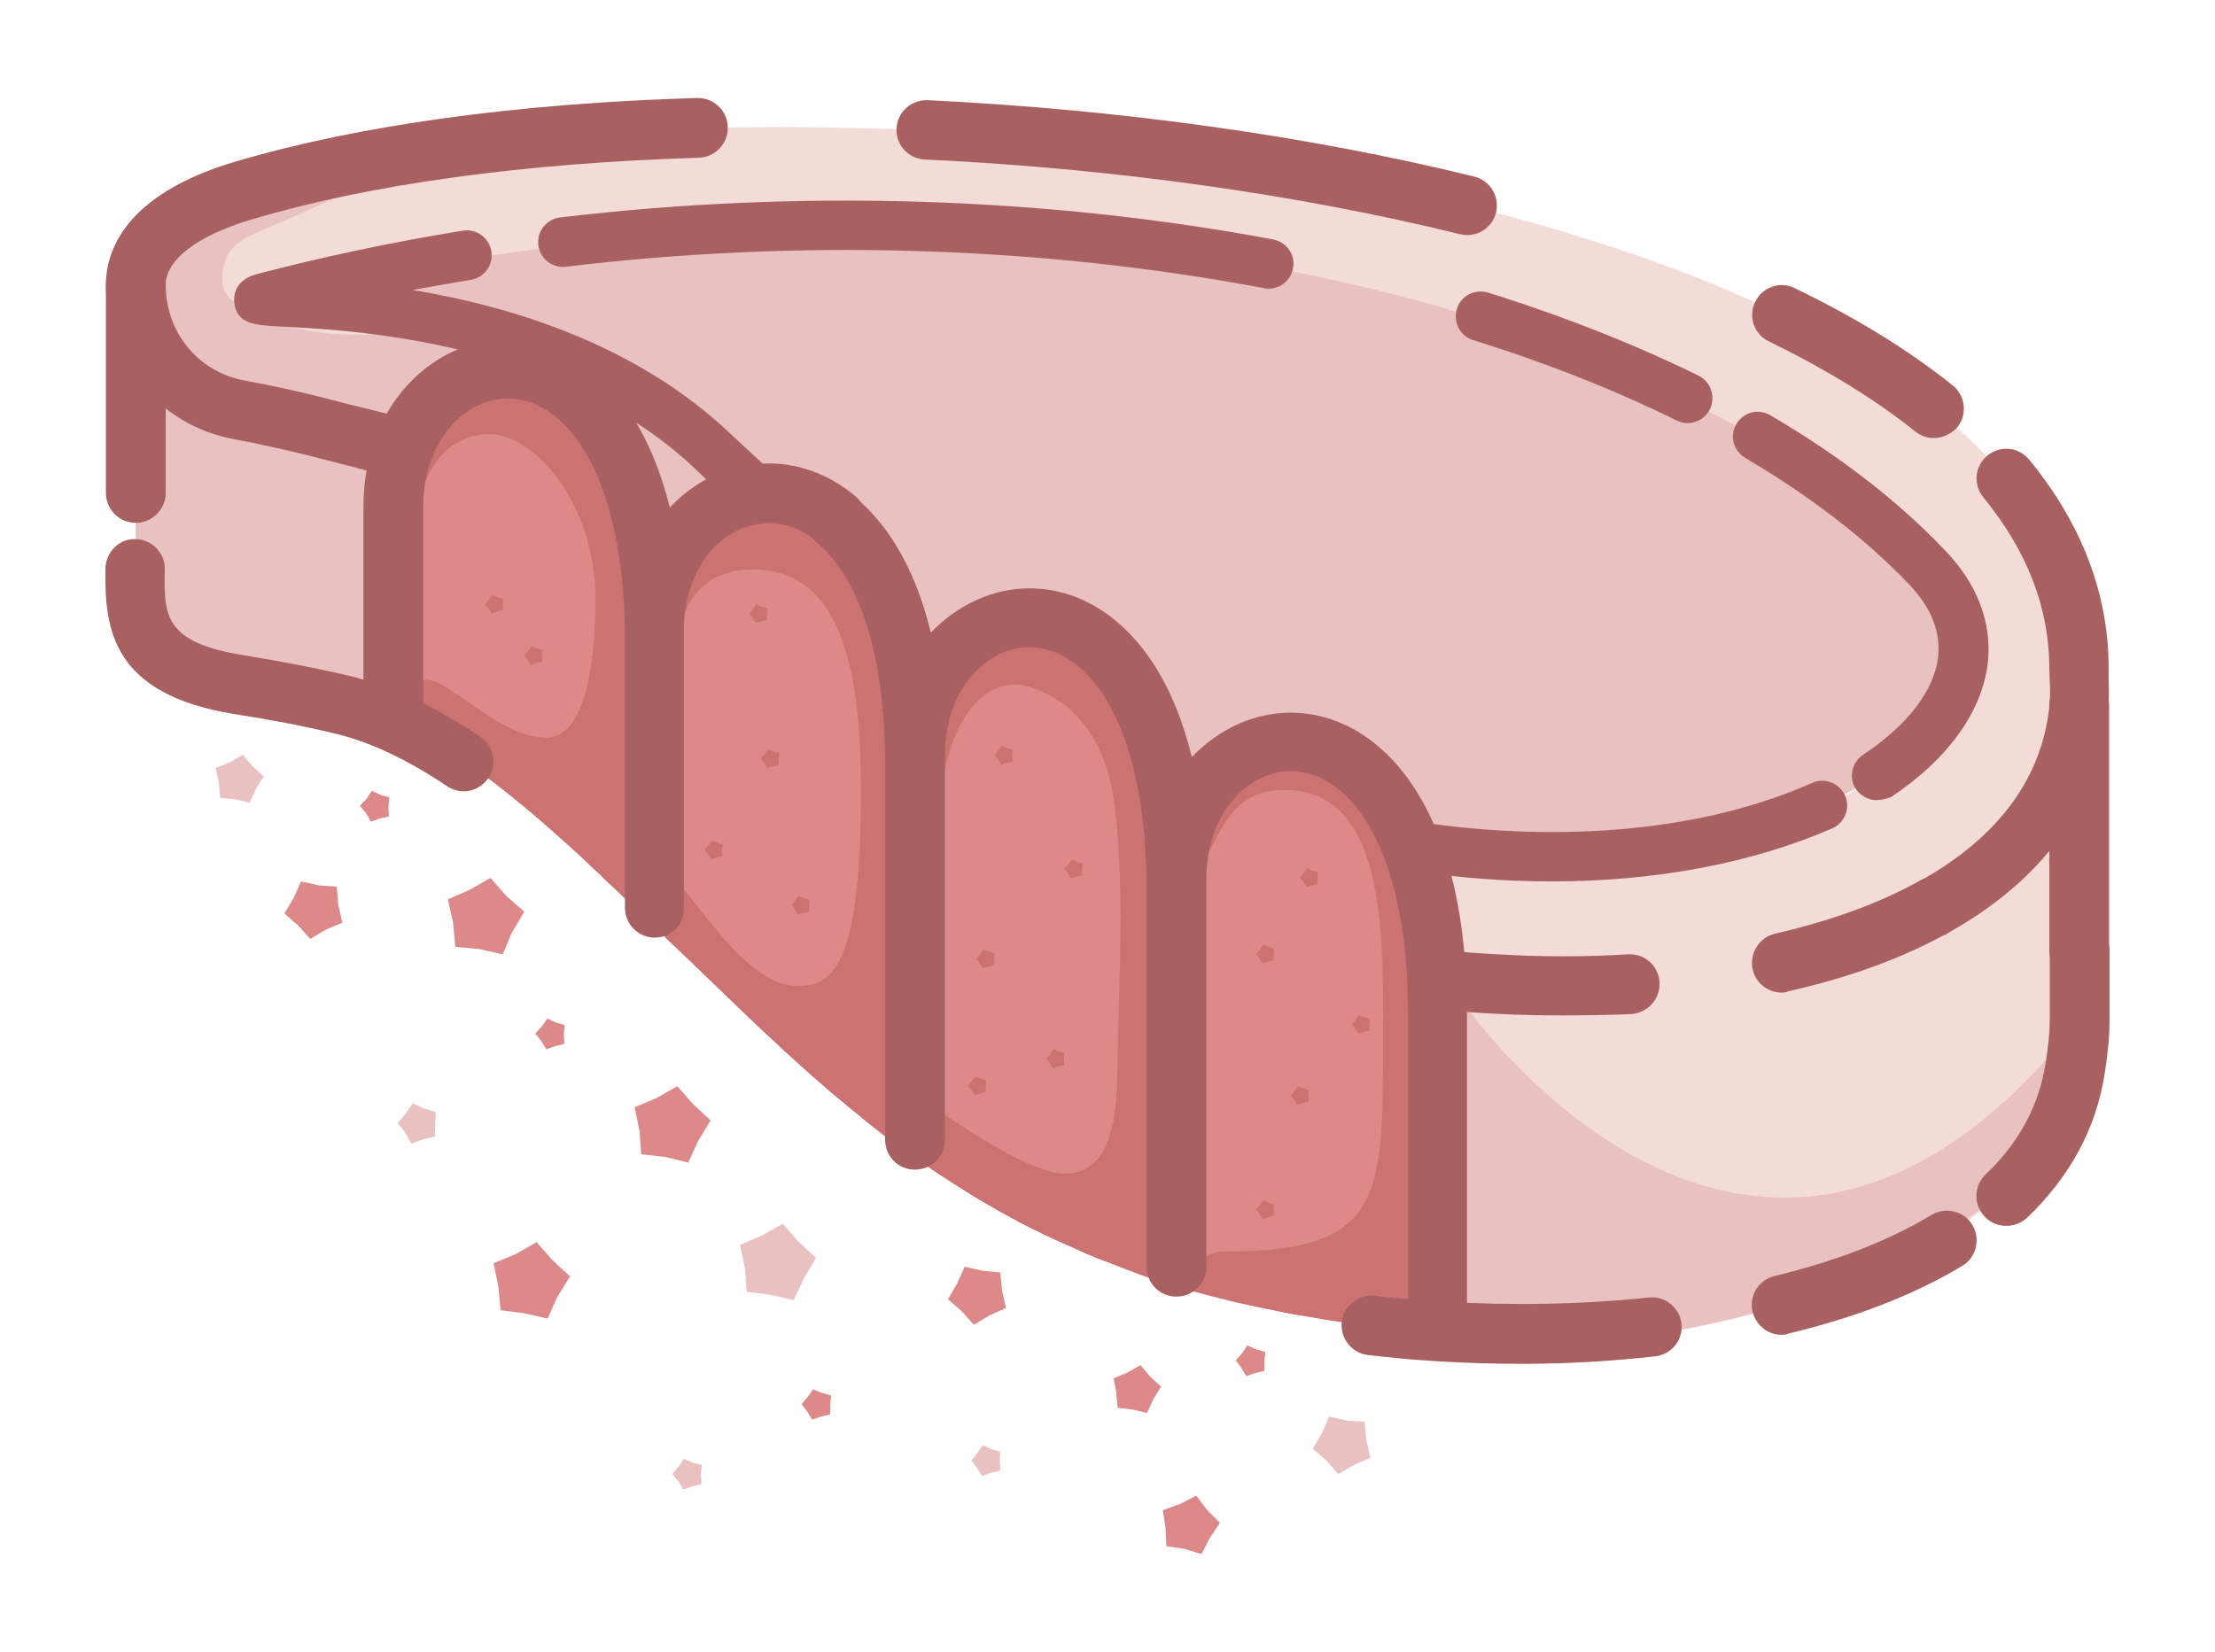 <?xml version="1.0" encoding="utf-8"?>
<!-- Generator: Adobe Illustrator 21.0.0, SVG Export Plug-In . SVG Version: 6.00 Build 0)  -->
<svg version="1.1" id="Layer_1" xmlns="http://www.w3.org/2000/svg" xmlns:xlink="http://www.w3.org/1999/xlink" x="0px" y="0px"
	 viewBox="0 0 504 376" style="enable-background:new 0 0 504 376;" xml:space="preserve">
<style type="text/css">
	.st0{fill:#EAC1C1;}
	.st1{fill:#DE8989;}
	.st2{fill:#F3DBD8;}
	.st3{fill:#CC7272;}
	.st4{fill:#A86060;}
</style>
<g>
	<g>
		<g>
			<path class="st0" d="M59.8,68c-9.5,2.5,60.8-4.8,102.6,35c38.3,36.5,71.8,61.3,97.2,72c121.1,50.8,216.2-6.7,179-45.9
				C373.9,61,207,29.4,59.8,68z"/>
		</g>
		<g>
			<path class="st1" d="M327.2,230.6V303h-0.2c-0.9,0-1.8-0.1-2.8-0.2c-1.7-0.1-3.3-0.3-4.9-0.4c-1.6-0.1-3.1-0.3-4.6-0.5
				c-2-0.2-3.9-0.4-5.8-0.7c-0.1,0-0.2,0-0.4,0c-2.5-0.3-4.9-0.6-7.2-1c-2.4-0.4-4.8-0.8-7.2-1.2c-2.3-0.5-4.6-0.9-6.9-1.4
				c-2-0.4-4-0.9-6-1.3c-3.7-0.9-7.3-1.8-10.7-2.8c-2.8-0.8-5.4-1.6-8-2.5c-1.6-0.5-3.2-1.1-4.7-1.6c-2.2-0.8-4.3-1.6-6.4-2.4
				c-0.9-0.3-1.8-0.7-2.8-1.1c-1.4-0.5-2.6-1.1-3.9-1.7c-3.2-1.4-6.3-2.8-9.3-4.3c-2.5-1.2-4.9-2.5-7.2-3.8c-0.1,0-0.2-0.1-0.4-0.2
				c-2.2-1.3-4.4-2.5-6.5-3.8c-2.3-1.4-4.4-2.8-6.6-4.2c-1.6-1-3.1-2.1-4.6-3.1c-0.5-0.4-1.1-0.8-1.7-1.2v0c-3.4-2.4-6.8-4.9-10-7.4
				c-0.2-0.2-0.5-0.4-0.7-0.6h0c-1.8-1.5-3.7-3-5.5-4.5c-2.1-1.7-4.1-3.4-6-5.1c-0.8-0.7-1.6-1.4-2.4-2.1
				c-7.3-6.5-14.2-13.1-21-19.7c-3.3-3.2-6.6-6.4-9.9-9.5c-0.1-0.2-0.3-0.3-0.5-0.5c-0.6-0.5-1.1-1.1-1.7-1.6
				c-1.4-1.4-2.9-2.8-4.4-4.2c-2.3-2.3-4.6-4.5-6.9-6.7c-0.3-0.3-0.6-0.5-0.9-0.8c-1-0.9-1.9-1.9-2.9-2.8c-0.3-0.3-0.6-0.5-0.9-0.8
				c-0.9-0.9-1.9-1.8-2.8-2.7c-7.8-7.1-15.1-13.4-22.2-18.6c0,0-0.1-0.1-0.2-0.1c-1-0.8-2-1.4-3-2.1c-0.2-0.2-0.5-0.3-0.7-0.5
				c-0.9-0.5-1.7-1.1-2.4-1.6c-0.8-0.5-1.6-1-2.4-1.5c-0.5-0.4-1.1-0.7-1.6-1c-0.5-0.3-1-0.5-1.5-0.8c-1-0.6-2-1.1-3-1.6
				c-1-0.5-1.9-1-2.9-1.5c-0.1-0.1-0.3-0.2-0.5-0.2c-0.1,0-0.2-0.1-0.3-0.1c-0.5-0.2-1-0.5-1.5-0.7v-49.1c0-0.9,0-1.9,0.1-2.8
				c0-0.8,0.1-1.5,0.3-2.3v-0.1c0.2-1.4,0.4-2.8,0.7-4.1c0.2-0.6,0.3-1.3,0.5-1.9c0.2-0.6,0.4-1.2,0.6-1.8c1.2-3.2,2.8-6.1,4.8-8.6
				c0.3-0.3,0.5-0.7,0.8-0.9c0.2-0.3,0.5-0.5,0.7-0.8c0.1-0.2,0.2-0.3,0.4-0.4c0.2-0.2,0.5-0.5,0.7-0.7c0.2-0.3,0.5-0.5,0.7-0.7
				c1-0.9,2.1-1.7,3.2-2.4c1.3-0.9,2.7-1.5,4.2-2.1h0c1.1-0.5,2.2-0.8,3.3-1c0.7-0.2,1.4-0.3,2-0.4c1.2-0.2,2.4-0.2,3.7-0.1
				c0.3,0,0.6,0,0.9,0c0.5,0,0.9,0,1.4,0.1c0.3,0,0.6,0.1,0.9,0.1c0,0,0.1,0,0.1,0c0.4,0.1,0.7,0.1,1,0.2c0.4,0,0.7,0.1,1,0.3
				c0.7,0.2,1.4,0.4,2,0.7c0.4,0.1,0.8,0.3,1.2,0.5c1,0.5,2.1,1,3.2,1.7c0.5,0.3,0.9,0.6,1.4,0.9c0.1,0,0.2,0.1,0.3,0.2
				c0.7,0.5,1.4,1.1,2.1,1.7c0.7,0.6,1.4,1.3,2.1,2c0.6,0.6,1.2,1.3,1.8,2.1c3.4,4.3,6.4,9.9,8.7,17c0.3,0.9,0.6,1.8,0.8,2.8
				c0.2,0.7,0.4,1.4,0.6,2.2c0.2,0.7,0.4,1.5,0.5,2.3c0.2,0.9,0.4,1.9,0.6,2.9c0.2,1,0.4,1.9,0.5,3c0.2,1.1,0.4,2.3,0.5,3.6
				c0.1,0.7,0.2,1.4,0.3,2.2c0.2,1.9,0.4,3.9,0.5,6c0.1,1.3,0.1,2.5,0.2,3.8c0,0.9,0,1.7,0,2.6c0,0.9,0,1.8,0,2.7v-2.3
				c0-2,0.1-4,0.4-5.9c0.1-0.8,0.3-1.6,0.5-2.4c0.1-0.6,0.3-1.3,0.5-1.9c0.1-0.5,0.3-0.9,0.4-1.4c0.2-0.6,0.4-1.1,0.6-1.7
				c0.9-2.3,2-4.5,3.2-6.5c0.3-0.4,0.5-0.8,0.9-1.2c0-0.1,0.1-0.2,0.1-0.2c0.1-0.1,0.2-0.2,0.2-0.3c0,0,0,0,0,0
				c0.5-0.6,0.9-1.2,1.5-1.7c0.5-0.5,1-1.1,1.5-1.6c0.5-0.5,1.1-1,1.6-1.4c0.3-0.3,0.7-0.5,1-0.8c0,0,0,0,0,0
				c0.8-0.6,1.6-1.1,2.5-1.5c0,0,0,0,0,0c1.2-0.6,2.5-1.2,3.7-1.6c0.6-0.2,1.1-0.4,1.7-0.5c0,0,0,0,0,0c0.6-0.1,1.2-0.3,1.8-0.4
				c0.4-0.1,0.7-0.1,1.1-0.2c0,0,0,0,0,0c0.2,0,0.4,0,0.5,0c1.9-0.2,3.9-0.1,5.9,0.3c0.6,0.1,1.3,0.3,1.9,0.5
				c0.5,0.1,0.9,0.3,1.4,0.5c0.8,0.3,1.6,0.6,2.4,1c0.6,0.3,1.3,0.6,1.9,1c0.6,0.3,1.2,0.7,1.7,1c0.7,0.5,1.4,1,2,1.5l0,0
				c0.6,0.5,1.2,1,1.8,1.6c0.5,0.5,1,1,1.5,1.5c0.2,0.2,0.4,0.4,0.5,0.6c0.5,0.6,1,1.2,1.5,1.9c0.5,0.6,1,1.3,1.4,2
				c1.2,1.8,2.3,3.7,3.4,5.9c0.1,0.3,0.3,0.6,0.5,0.9c0.1,0.1,0.1,0.2,0.1,0.3c0,0.1,0.1,0.2,0.1,0.3c0.2,0.3,0.3,0.6,0.4,0.9
				c0.2,0.3,0.3,0.6,0.5,0.9c0.3,0.8,0.6,1.5,0.9,2.3c0.3,0.6,0.5,1.3,0.7,1.9v0h0c0,0.2,0.1,0.4,0.1,0.5c0,0.1,0.1,0.2,0.1,0.3
				c0.1,0.3,0.2,0.5,0.2,0.8c0.2,0.6,0.4,1.3,0.6,1.9c0.2,0.7,0.4,1.4,0.5,2.1c0.2,0.9,0.5,1.8,0.6,2.7c0.2,1,0.5,2,0.6,3.1
				c0.2,1.3,0.5,2.6,0.6,3.9c0.2,1.1,0.3,2.3,0.5,3.4c0.5,4.9,0.9,10.2,0.9,16v-2.3c0-1.2,0-2.3,0.1-3.5c0.1-0.8,0.2-1.5,0.3-2.3
				c0-0.4,0.1-0.7,0.2-1c0.7-4.3,2.2-8.2,4.1-11.5c0.9-1.7,2-3.2,3.2-4.5v0c0.6-0.7,1.2-1.3,1.8-1.8c0.6-0.6,1.3-1.2,2-1.7
				c0.5-0.3,0.9-0.7,1.4-0.9c0,0,0,0,0.1,0c0.5-0.3,0.9-0.6,1.4-0.9c0.6-0.4,1.3-0.7,2-1c0.5-0.2,1.1-0.5,1.7-0.7
				c0.1,0,0.2-0.1,0.3-0.1c1.3-0.5,2.6-0.8,4-0.9c0,0,0.1,0,0.1,0c0.4-0.1,0.7-0.1,1.1-0.1c0.7-0.1,1.4-0.1,2.1-0.1
				c1.4,0,2.7,0.1,4.1,0.4c0.6,0.1,1.3,0.2,1.9,0.4c1,0.3,2.1,0.6,3.1,1.1c0.5,0.2,0.9,0.5,1.4,0.7c2,1,4.1,2.4,6,4.2
				c0.4,0.3,0.7,0.7,1.1,1c1.4,1.4,2.8,3,4,4.8c0.4,0.5,0.8,1,1.1,1.6c0.4,0.6,0.8,1.3,1.2,1.9c1.5,2.6,2.9,5.6,4.1,8.9
				c0.3,0.9,0.6,1.8,0.9,2.7c0.9,2.8,1.7,5.7,2.3,9v0c0,0,0,0,0,0c0.1,0.7,0.3,1.4,0.4,2.1c0,0.2,0,0.4,0.1,0.5
				c0.2,1.2,0.4,2.5,0.6,3.8c0.2,1.6,0.4,3.2,0.5,4.9c0,0.5,0.1,1.1,0.1,1.7c0.1,1.1,0.2,2.3,0.3,3.5c0,0.8,0,1.5,0.1,2.3
				c0.1,2,0.1,4.1,0.1,6.2V200c0-1,0-2.1,0.1-3.1c0.1-0.9,0.2-1.8,0.3-2.6c0.3-2,0.7-4,1.4-5.8c0.1-0.6,0.4-1.2,0.6-1.8
				c0.2-0.5,0.4-1.1,0.6-1.6c0.2-0.5,0.5-1,0.8-1.5c0,0,0-0.1,0-0.1c0-0.1,0.1-0.3,0.2-0.4c0.1-0.3,0.3-0.5,0.5-0.8
				c0-0.2,0.1-0.3,0.2-0.5c0-0.1,0.1-0.2,0.2-0.3c0,0,0-0.1,0-0.1c0.2-0.4,0.5-0.8,0.7-1.1c0.3-0.5,0.7-1,1-1.4
				c0.5-0.6,0.9-1.2,1.4-1.8c0.5-0.6,1.1-1.2,1.7-1.7c0.6-0.6,1.3-1.2,2-1.7c0.7-0.5,1.4-1,2.1-1.5c0.9-0.5,1.8-1,2.7-1.4
				c0.2-0.1,0.4-0.2,0.6-0.3c0,0,0,0,0.1,0c0.2-0.1,0.5-0.2,0.7-0.3c1.8-0.7,3.6-1.1,5.4-1.3c0.8-0.1,1.7-0.1,2.5-0.1
				c0.6,0,1.2,0,1.8,0.1c0.4,0,0.8,0,1.2,0.1c0.4,0,0.8,0.1,1.2,0.2c0.5,0.1,1,0.2,1.5,0.4c0.6,0.1,1.2,0.3,1.8,0.5
				c0.5,0.2,1,0.4,1.5,0.6c0.5,0.2,1,0.5,1.5,0.7c2,1,3.9,2.3,5.7,3.9c0.4,0.4,0.8,0.7,1.2,1.1c3.4,3.3,6.5,7.8,9.1,13.6
				c0.4,0.8,0.7,1.6,1,2.4c0,0,0,0,0,0h0c0,0,0,0,0,0c0,0,0,0,0,0.1c0.4,0.9,0.7,1.9,1,3c0.2,0.5,0.4,1,0.5,1.5
				c0.2,0.7,0.5,1.4,0.6,2.2c0.4,1.3,0.7,2.6,1,3.9c0.2,0.9,0.4,1.8,0.6,2.8c0.3,1.3,0.5,2.5,0.7,3.9c0.2,1.4,0.5,3,0.6,4.6
				c0.1,1.3,0.3,2.6,0.4,3.9c0.1,1.4,0.2,2.8,0.3,4.2v0.3c0,1.3,0.1,2.5,0.1,3.8C327.2,228,327.2,229.3,327.2,230.6z"/>
		</g>
		<g>
			<g>
				<path class="st2" d="M203.6,139.2c3,9,4.8,20.5,4.8,34.9v-2.3c0-9.5,3.1-17.3,8-22.8C212.3,145.9,208,142.7,203.6,139.2z"/>
			</g>
			<g>
				<path class="st2" d="M267.8,202.3V200c0-7.9,2.2-14.6,5.6-19.8c-2.6-0.9-5.3-2-7.9-3C267,184.5,267.8,192.7,267.8,202.3z"/>
			</g>
			<g>
				<path class="st2" d="M473.1,152.2c0-1.4,0-2.8-0.2-4.2c0-0.9-0.1-1.8-0.2-2.7c0-0.5-0.1-1.1-0.2-1.7c-0.3-2.2-0.7-4.4-1.3-6.5
					c-0.3-1.1-0.6-2.2-0.9-3.3c-0.2-0.8-0.5-1.5-0.8-2.3c-0.2-0.7-0.5-1.5-0.8-2.2c-0.4-0.9-0.7-1.8-1.1-2.7c-0.2-0.5-0.4-1-0.7-1.4
					c-0.3-0.7-0.6-1.4-1-2.2c-0.5-0.9-1-1.9-1.5-2.8c-0.3-0.5-0.5-0.9-0.8-1.4c-1.2-1.9-2.4-3.8-3.7-5.6c-0.8-1.1-1.6-2.2-2.5-3.2
					c-4.8-6-10.6-11.7-17.3-17c-1-0.8-2.1-1.7-3.2-2.5c-8.9-6.7-19.2-12.8-30.6-18.4c-20.9-10.3-45.7-18.7-72.4-25.3
					c-7-1.8-14.2-3.3-21.4-4.8c-0.4,0-0.7-0.1-1-0.2c-2.4-0.5-4.8-0.9-7.2-1.4c-2.5-0.5-5.1-0.9-7.6-1.4c-2.6-0.5-5.1-0.9-7.7-1.3
					c-2.6-0.4-5.1-0.8-7.7-1.2c-2.8-0.4-5.5-0.8-8.3-1.2c-5-0.7-10-1.4-15.1-1.9c-10.2-1.2-20.3-2.1-30.5-2.8
					c-0.7,0-1.3-0.1-1.9-0.1c-3-0.2-5.9-0.4-8.8-0.5c-1.9-0.1-3.9-0.2-5.8-0.3c-17.6-0.8-35.1-1-51.9-0.5
					c-5.8,0.2-11.5,0.4-17.1,0.8c-7.5,0.5-14.9,1-22.1,1.8c-0.1,0-0.3,0-0.5,0c-2.6,0.2-5.1,0.5-7.6,0.8c-6,0.7-11.8,1.5-17.5,2.4
					c-1.8,0.3-3.4,0.5-5.1,0.9c-9.7,1.7-18.8,3.6-27.3,5.9c-2.1,0.6-4.2,1.2-6.2,1.8c-17.2,5.1-24.6,13-24.6,21.5v58.7
					c0,4.6-0.3,9.1,0.1,13.3c0,0.5,0.1,1.1,0.2,1.6c0.4,2.2,0.9,4.2,2,6.1c0.2,0.5,0.5,0.9,0.7,1.3c0.9,1.3,2.1,2.6,3.5,3.7
					c0.6,0.5,1.2,0.9,1.9,1.3c0.7,0.5,1.4,0.8,2.3,1.2c3.2,1.6,7.4,2.8,12.7,3.7c7.7,1.2,15.3,2.7,22.8,4.4c4.6,1,9.5,3.1,14.6,6
					c1,0.6,2.1,1.2,3.1,1.8c0-0.4,0-0.7,0-1c-1-0.5-1.9-1-2.9-1.5c-0.1-0.1-0.3-0.2-0.5-0.2c-0.1,0-0.2-0.1-0.3-0.1
					c-0.5-0.2-1-0.5-1.5-0.7v-49.1c0-0.9,0-1.9,0.1-2.8c0-0.8,0.1-1.5,0.3-2.3c0,0,0,0,0,0v0c0.2-1.4,0.4-2.8,0.7-4.1
					c0.2-0.6,0.3-1.3,0.5-1.9c0.2-0.6,0.4-1.2,0.6-1.8c1.2-3.2,2.8-6.1,4.8-8.6c0.3-0.3,0.5-0.7,0.8-0.9c0.1-0.1,0.2-0.3,0.3-0.4
					c0.1-0.1,0.3-0.3,0.4-0.4c0.1-0.2,0.2-0.3,0.4-0.4c0.2-0.2,0.5-0.5,0.7-0.7c0.2-0.3,0.5-0.5,0.7-0.7c1-0.9,2.1-1.7,3.2-2.4
					c1.3-0.9,2.7-1.5,4.2-2.1h0c1.1-0.5,2.2-0.8,3.3-1c0.7-0.2,1.4-0.3,2-0.4c1.2-0.2,2.4-0.2,3.7-0.1c0.3,0,0.6,0,0.9,0
					c0.5,0,0.9,0,1.4,0.1c0.3,0,0.6,0.1,0.9,0.1c0,0,0.1,0,0.1,0c0.4,0.1,0.7,0.1,1,0.2c0.4,0,0.7,0.1,1,0.3c0.7,0.2,1.4,0.4,2,0.7
					c0.4,0.1,0.8,0.3,1.2,0.5c1,0.5,2.1,1,3.2,1.7c0.5,0.3,0.9,0.6,1.4,0.9c0.1,0,0.2,0.1,0.3,0.2c0.7,0.5,1.4,1.1,2.1,1.7
					c0.7,0.6,1.4,1.3,2.1,2c0.6,0.6,1.2,1.3,1.8,2.1c3.4,4.3,6.4,9.9,8.7,17c0.5,1.6,1,3.2,1.4,5c0.2,0.7,0.4,1.5,0.5,2.3
					c0.2,0.9,0.4,1.9,0.6,2.9c0.2,1,0.4,1.9,0.5,3c0.2,1.1,0.4,2.3,0.5,3.6c0.1,0.7,0.2,1.4,0.3,2.2c0.2,1.9,0.4,3.9,0.5,6
					c0.1,1.3,0.1,2.5,0.2,3.8c0,0.9,0,1.7,0,2.6c0,0.9,0,1.8,0,2.7v-2.3c0-2,0.1-4,0.4-5.9c0.1-0.8,0.3-1.6,0.5-2.4
					c0.1-0.6,0.3-1.3,0.5-1.9c0.1-0.5,0.3-0.9,0.4-1.4c0.2-0.6,0.4-1.1,0.6-1.7c0.9-2.3,2-4.5,3.2-6.5c0.3-0.4,0.5-0.8,0.9-1.2
					c0-0.1,0.1-0.2,0.1-0.2c0.1-0.1,0.2-0.2,0.2-0.3c0,0,0,0,0,0c0.5-0.6,0.9-1.2,1.5-1.7c0.5-0.5,1-1.1,1.5-1.6
					c0.5-0.5,1.1-1,1.6-1.4c0.3-0.3,0.7-0.5,1-0.8c0,0,0,0,0,0c0.8-0.6,1.6-1.1,2.5-1.5c0,0,0,0,0,0c1.2-0.7,2.4-1.2,3.7-1.6
					c0.6-0.2,1.1-0.4,1.7-0.5c0,0,0,0,0,0c0.6-0.2,1.2-0.3,1.8-0.4c0.4-0.1,0.7-0.1,1.1-0.2c-0.3-0.2-0.5-0.5-0.8-0.7h0
					c-3.1-2.8-6.1-5.7-9.2-8.7c-1.1-1.1-2.3-2.2-3.5-3.2c-1.1-0.9-2.2-1.8-3.2-2.7c-0.9-0.7-1.9-1.4-2.8-2.2
					c-0.1-0.1-0.2-0.2-0.4-0.3c-0.5-0.4-1.1-0.8-1.6-1.1c-0.5-0.3-1-0.7-1.5-1c-0.5-0.4-1-0.7-1.5-1c-1-0.7-2.1-1.4-3.1-1.9
					c-0.7-0.5-1.4-0.9-2.1-1.2c-3.5-2-7.1-3.8-10.7-5.4h0c0,0,0,0-0.1,0c-1.6-0.7-3.2-1.4-4.9-2c-1.2-0.5-2.4-0.9-3.6-1.4
					c-0.4-0.1-0.8-0.3-1.2-0.5h0c-0.3-0.1-0.6-0.2-0.9-0.3c-0.7-0.3-1.4-0.5-2.2-0.7c-1-0.3-1.9-0.6-2.9-0.9c-1.2-0.4-2.4-0.7-3.6-1
					c-0.7-0.2-1.4-0.4-2.1-0.6c-0.7-0.2-1.4-0.4-2.1-0.5c-0.8-0.2-1.6-0.4-2.4-0.6c-1.3-0.3-2.5-0.6-3.8-0.9c-0.7-0.1-1.4-0.3-2-0.4
					c-0.7-0.1-1.4-0.3-2.1-0.5c-1.1-0.2-2.3-0.4-3.4-0.6c-0.8-0.1-1.6-0.3-2.3-0.4c-1.8-0.3-3.7-0.5-5.5-0.8
					c-2.4-0.3-4.7-0.6-6.9-0.8c-1.6-0.1-3.2-0.3-4.6-0.4c-0.6,0-1.2-0.1-1.8-0.1c-1.2-0.1-2.3-0.2-3.3-0.2c-0.5,0-1-0.1-1.5-0.1
					c-0.8,0-1.5-0.1-2.2-0.1c-0.4,0-0.7,0-1,0c-1.4-0.1-2.7-0.1-3.7-0.2c-0.3,0-0.5,0-0.7,0c-0.7,0-1.1-0.1-1.4-0.1
					c-0.1,0-0.2-0.1-0.3-0.1c0,0-0.1,0-0.1,0s0-0.1,0-0.1c0.1,0,0.4-0.1,0.8-0.3c3.1-0.8,6.2-1.6,9.4-2.3c2.3-0.6,4.7-1.1,7-1.6
					c2.7-0.6,5.4-1.2,8-1.8c2.8-0.6,5.6-1.2,8.5-1.7c1.7-0.4,3.5-0.7,5.2-0.9c1.9-0.4,3.9-0.7,5.9-1c0.8-0.1,1.5-0.3,2.3-0.4
					c1.5-0.2,3-0.5,4.6-0.7c5.1-0.8,10.2-1.5,15.3-2.1c0.7-0.1,1.4-0.2,2.1-0.3c5.4-0.6,10.8-1.2,16.2-1.7c4.4-0.4,8.8-0.7,13.2-1
					c1-0.1,1.9-0.1,2.9-0.2c2.6-0.2,5.2-0.3,7.8-0.4c2.6-0.1,5.2-0.2,7.8-0.3c5.5-0.2,11-0.2,16.5-0.2c3.6,0,7.1,0,10.6,0.1h1.2
					c2.1,0,4.1,0.1,6.1,0.2c0.3,0,0.6,0,0.9,0c0.3,0,0.5,0,0.8,0c2.7,0.1,5.3,0.2,7.9,0.4c3.2,0.1,6.3,0.3,9.5,0.5
					c3.7,0.3,7.4,0.5,11,0.9c3.2,0.3,6.3,0.6,9.4,0.9c2.1,0.2,4.2,0.5,6.4,0.7c0.4,0,0.8,0.1,1.1,0.1c1.4,0.2,2.9,0.4,4.3,0.6
					c2.3,0.3,4.5,0.6,6.7,0.9c3.1,0.5,6.1,0.9,9.1,1.4c3,0.5,6,1,9,1.6c3.3,0.6,6.7,1.3,10,1.9c2,0.4,4.1,0.9,6.1,1.3
					c0.7,0.1,1.4,0.3,2.2,0.5c2.1,0.5,4.3,1,6.4,1.5c0.5,0.1,1.1,0.3,1.7,0.4c2.8,0.7,5.5,1.4,8.3,2.1c2,0.5,4.1,1.1,6.1,1.7
					c1.2,0.4,2.4,0.7,3.7,1.1c2,0.6,4,1.2,6,1.8c4.6,1.4,9.2,3,13.6,4.6c0,0,0.1,0,0.2,0.1c1.6,0.5,3.1,1.1,4.6,1.7
					c8.1,3,15.8,6.2,23.2,9.7c1.8,0.8,3.7,1.7,5.5,2.6c3.1,1.5,6.1,3.1,9.1,4.7c3,1.6,5.9,3.2,8.7,5h0c1.8,1.1,3.6,2.2,5.3,3.3
					c0.5,0.3,1.1,0.7,1.6,1c1.2,0.8,2.4,1.6,3.6,2.4c0.5,0.3,0.9,0.6,1.4,0.9c0.9,0.6,1.9,1.3,2.8,2l0.1,0.1
					c1.3,0.9,2.5,1.8,3.8,2.8c2,1.5,3.9,3,5.8,4.6c0.7,0.5,1.4,1.1,2,1.7c0.6,0.5,1.3,1.1,1.9,1.7c1.3,1.2,2.6,2.4,3.9,3.6
					c1.5,1.4,3,2.9,4.4,4.4c0.7,0.7,1.4,1.5,1.9,2.2c0.6,0.8,1.2,1.5,1.7,2.3c1.1,1.5,1.9,3,2.6,4.6c0.3,0.8,0.6,1.5,0.9,2.3
					c0.2,0.6,0.4,1.2,0.5,1.8c0.1,0.4,0.2,0.8,0.2,1.1c0,0,0,0.1,0,0.2c0.1,0.5,0.2,1,0.2,1.5c0.1,0.8,0.1,1.6,0.1,2.3
					c0,0.5,0,1,0,1.6c0,0,0,0.1,0,0.1c0,0.1,0,0.1,0,0.2c0,0.3,0,0.6-0.1,0.9c0,0.1,0,0.2,0,0.3v0c0,0.4-0.1,0.6-0.2,0.9
					c0,0.3-0.1,0.6-0.2,0.9c0,0.4-0.1,0.7-0.2,1c-0.2,0.8-0.4,1.6-0.7,2.3c-0.1,0.4-0.3,0.7-0.4,1c0,0.1,0,0.1-0.1,0.2
					c-0.1,0.3-0.2,0.6-0.4,0.9c0,0.1,0,0.2-0.1,0.3c-0.1,0.3-0.2,0.5-0.3,0.7c0,0.1-0.1,0.2-0.2,0.3c-0.3,0.5-0.5,1.1-0.9,1.6
					c-0.4,0.6-0.8,1.2-1.2,1.8c0,0,0,0.1-0.1,0.2c-0.4,0.6-0.8,1.1-1.2,1.7c-0.2,0.2-0.4,0.5-0.5,0.7c-0.2,0.2-0.3,0.4-0.5,0.5
					c-0.9,1.1-1.9,2.2-3,3.2c-0.2,0.2-0.4,0.5-0.6,0.6c-0.1,0.1-0.3,0.3-0.4,0.4c-0.5,0.5-1.1,1-1.6,1.5c0,0-0.1,0.1-0.1,0.1
					c-0.1,0.1-0.3,0.2-0.5,0.4c-0.6,0.5-1.2,1-1.8,1.5l0,0c-0.2,0.1-0.3,0.3-0.5,0.4c-1,0.8-2.1,1.6-3.2,2.3
					c-0.5,0.3-0.9,0.6-1.4,0.9c-0.7,0.5-1.4,0.9-2.1,1.3c-1,0.6-2,1.1-3,1.7c-2,1.1-4.2,2.2-6.5,3.2c0,0,0,0,0,0
					c-2,0.9-4.2,1.8-6.4,2.6c-1.4,0.5-2.9,1.1-4.4,1.6c-1.5,0.5-3.1,1-4.6,1.4c-0.2,0-0.4,0.1-0.6,0.1c-0.2,0-0.4,0.1-0.6,0.2
					c-0.7,0.2-1.5,0.5-2.2,0.6c-2.1,0.5-4.2,1-6.4,1.5c-2.2,0.5-4.4,0.9-6.6,1.3c0,0,0,0,0,0c-0.2,0-0.4,0.1-0.6,0.1
					c-1,0.2-2.1,0.4-3.2,0.5c-0.7,0.1-1.4,0.2-2.2,0.3c-0.3,0.1-0.7,0.1-1,0.1c-2,0.2-4,0.5-6.1,0.6c-0.8,0.1-1.7,0.1-2.5,0.2
					c-0.1,0-0.3,0-0.5,0c-0.8,0-1.6,0.1-2.4,0.1c-1,0-2.1,0.1-3.2,0.1c-1.1,0-2.3,0.1-3.4,0.1c-1.9,0.1-3.9,0.1-5.9,0
					c-2,0-4,0-6-0.1c-1.2,0-2.3,0-3.5-0.1c-0.2,0-0.4,0-0.6,0c-0.2,0-0.4,0-0.5,0h-0.2c-0.1,0-0.2,0-0.4,0c-0.3,0-0.5,0-0.8,0
					c-0.6,0-1.3,0-1.9-0.1c-0.1,0-0.3,0-0.4,0c-3.1-0.3-6.2-0.6-9.4-0.9c-0.7-0.1-1.4-0.2-2-0.3c-1.5-0.2-3-0.4-4.5-0.6c0,0,0,0,0,0
					h0c0,0,0,0,0,0c0,0,0,0,0,0.1c0.4,0.9,0.7,1.9,1,3c0.2,0.5,0.4,1,0.5,1.5c0.2,0.7,0.5,1.4,0.6,2.2c0.4,1.3,0.7,2.6,1,3.9
					c0.2,0.9,0.4,1.8,0.6,2.8c0.3,1.3,0.5,2.5,0.7,3.9c0.2,1.4,0.5,3,0.6,4.6c0.1,1.3,0.3,2.6,0.4,3.9c0.1,1.4,0.2,2.8,0.3,4.2v0.3
					c0,1.3,0.1,2.5,0.1,3.8c0,1.3,0,2.6,0,3.9V303h-0.2v4.6c1.8,0,3.7,0,5.7,0c4.4-0.1,8.8-0.3,13.3-0.5c1.4,0,2.7-0.1,4.1-0.3
					c7.8-0.5,15.6-1.4,23.1-2.6c1.2-0.2,2.4-0.4,3.6-0.6c10.4-1.7,20.5-4,30-6.9c0.8-0.2,1.6-0.5,2.4-0.7c1.7-0.5,3.4-1.1,5.1-1.7
					s3.3-1.2,5-1.8c1.7-0.6,3.3-1.3,4.9-2c0,0,0.1,0,0.1,0c1.1-0.4,2.1-0.9,3.2-1.4c9.4-4.3,17.8-9.3,24.8-15.1
					c1.1-0.9,2.2-1.9,3.2-2.8c2.2-2,4.2-4.1,6-6.3c0.9-1,1.7-2.1,2.5-3.2c0.7-0.9,1.3-1.8,1.8-2.8c1-1.5,1.8-3.1,2.6-4.7
					c0.4-0.7,0.7-1.4,1-2.2c0.2-0.5,0.5-1,0.6-1.6c0.4-1,0.8-2.1,1.1-3.2c0.4-1.3,0.8-2.6,1-3.9c0-0.1,0-0.3,0.1-0.6v-0.1
					c0.1-0.4,0.2-0.6,0.2-0.9c0.4-2.2,0.6-4.5,0.6-6.7c0-0.9,0.1-1.8,0.1-2.8v-71.7C473.4,157.8,473.1,155.1,473.1,152.2z"/>
			</g>
		</g>
	</g>
	<g>
		<path class="st0" d="M473.1,232.2c-0.1,0.5-0.7,8.2-0.9,10.5c0,0.4-0.1,0.5-0.1,0.6c-9.3,42.2-75.1,63.2-139.4,64.3
			c-1.9,0-3.8,0-5.7,0v-81l0.1,0l6.6,2.6C333.8,229.3,400.5,324.7,473.1,232.2z"/>
	</g>
	<g>
		<path class="st0" d="M94.8,168c-1-0.6-2.1-1.2-3.1-1.8c-5.1-2.8-10-4.9-14.6-6c-7.5-1.8-15.1-3.2-22.8-4.4
			c-26.7-4.4-23.4-18-23.4-32.3V86l4.1-0.8c1.8,2,50.1,7.7,55,24.9v0c0.5,2,1.2,36.6,1.8,38.6c1.8,5.7,2.9,11.8,2.9,18.1
			C94.8,167.2,94.8,167.6,94.8,168z"/>
	</g>
	<path class="st0" d="M71.3,47.3c-4.2,2-8.5,3.7-12.8,5.6c-5.9,2.5-8.1,5.6-7.9,11.3c0.2,5.3,8.1,7.1,12.3,8.9
		c10,4.2,20.3,2.8,30.9,3c6.8,0.2,12,2.5,18.3,4.6c14.5,4.8,29,6.9,42.6,14c6,3.2,12.9,6.6,12.8,14.4c-0.1,8.2-9.7,8-13.9,13.1
		c-7.2-2.1-7.7-11.8-10.7-17.5c-2.6-4.9-5-10.9-10.4-12.5c-7-2-15.3-3.4-22.6-3.8c-3.4-0.2-7.1,0-10.2,1.1c-3.2,1.2-3.6,2.9-6.2,4.9
		C90.4,97,84.3,96,79.8,96c-10.8,0-20.7-1.6-31.2-4.2c-7.9-1.9-16.3-7.3-18.7-15.8c-3.1-11.1,1.9-16.8,10.4-22.9
		c9.8-7.1,24.2-8.4,35.5-11.6c5.6-1.6,11.4-2.4,17.2-3c4.1-0.4,10.6-2.4,15.6-1.9c-8.6-0.5-19.6,3-27.5,6.4
		C78.1,44.3,74.6,45.7,71.3,47.3z"/>
	<g>
		<g>
			<path class="st3" d="M272.7,264.3c0,9.2,5.1,28.7-4.1,28.7c-1.6,0-12.1-3.9-17.2-6c-0.9-0.3-1.8-0.7-2.8-1.1
				c-1.4-0.5-2.6-1.1-3.9-1.7c-3.2-1.4-6.3-2.8-9.3-4.3c-2.5-1.2-4.9-2.5-7.2-3.8c-0.1,0-0.2-0.1-0.4-0.2c-2.2-1.3-4.4-2.5-6.5-3.8
				c-2.3-1.4-4.4-2.8-6.6-4.2c-1.6-1-3.1-2.1-4.6-3.1c2.9-5.8,3.1-11.7,3.8-11.7c0.5,0,19.6,14,28.4,14c12.6,0,11.8-18.2,12-27.5
				c0.4-18.9,1.5-36.1-0.5-54.8c-0.5-5.1-1.7-10.1-3.8-14.5c-3-6.2-7.8-11.3-15.2-13.8c-2.8-0.9-5.4-0.9-7.7,0
				c-7.4,2.7-11.8,13.4-12.8,23.1c-0.3-3.7-0.5-7.4-0.5-11c0-7.5,1.7-13.7,4.2-18.6c1.1-2.2,2.3-4,3.7-5.6c0,0,0,0,0.1,0
				c3.7-4.5,8.2-6.8,11.7-6.8c4.3,0,26.9,3.7,28.9,27.9c0.1,1.2,0.2,2.4,0.2,3.7c0,2.1,0,4.2,0,6.3v0.5
				C262.7,193.6,272.7,220.2,272.7,264.3z"/>
		</g>
		<g>
			<path class="st3" d="M154.9,175.6c0,19.5,3.1,36-4.9,36.4c-0.3-0.3-11.1-10.7-11.4-10.9c-1-0.9-1.9-1.9-2.9-2.8
				c-0.3-0.3-0.6-0.5-0.9-0.8c-0.9-0.9-1.9-1.8-2.8-2.7c-7.8-7.1-15.1-13.4-22.2-18.6c-0.5-0.7-0.9-1.3-1.2-1.7
				c-5.2-6.1-14.8-5.2-14.8-12.7c0-18.9,15.9,6.1,30.5,6.1c9.9,0,11.2-21.2,11.2-31.3c0-22.2-14-37.8-24.2-37.8
				c-10.3,0-16.1,10-16.1,19.2c0,1.1,0.1,2.2,0.2,3.2c-0.1-0.1-0.3-0.1-0.5-0.1c-1.1,0-1.2-6.5-1.2-7.5c0-12.5,6.6-22.2,13.9-28.1
				c5.2-4.2,10.6-6.5,14.2-6.5h0.4c3.7,0.1,6.9,1.5,9.8,3.9h0c10.6,8.8,16.5,30.4,19.5,47.4c0.4,2,0.7,3.9,0.9,5.7
				c0.6,3.8,1,7.3,1.3,10c0.3,3,0.4,5.2,0.4,6.4C153.9,159.3,154.9,167.6,154.9,175.6z"/>
		</g>
		<g>
			<path class="st3" d="M329.4,281.2c0,2.2-0.8,5.1-2.2,8.3c0,0.1-0.1,0.3-0.2,0.4c-1.8,3.9-4.5,8.3-7.7,12.6
				c-1.6-0.1-3.1-0.3-4.6-0.5c-2-0.2-3.9-0.4-5.8-0.7c-0.1,0-0.2,0-0.4,0c-2.5-0.3-4.9-0.6-7.2-1c-2.4-0.4-4.8-0.8-7.2-1.2
				c-2.3-0.5-4.6-0.9-6.9-1.4c-2-0.4-4-0.9-6-1.3c-3.7-0.9-7.3-1.8-10.7-2.8c0.1-5.1,2.6-8.8,8.9-8.8c35.4,0,35.3-12.7,35.3-48.2
				c0-14.6,0.5-34.4-5.7-46.3c-3.3-6.3-8.4-10.5-16.5-10.5c-4.6,0-7.8,1.2-10.3,3.4c-3.3,2.8-5.4,7.3-8.1,12.7
				c-0.1,0.2-0.1,0.4-0.1,0.5c0,0.4,0.1,0.8,0.1,1.2c-0.6,2.5-1.7,4.5-3.4,6.5c-0.1-2.4-0.3-5.1-0.3-7.7c0-5.7,0.7-10.6,2.2-14.7
				c0-0.1,0-0.1,0.1-0.2c0,0,0-0.1,0-0.1c0.1-0.4,0.3-0.8,0.5-1.2h0c3.4-7.7,10.3-12,21.9-12c14.7,0,28.3,9.5,30.5,24.8v0
				c0.1,0.9,0.2,1.7,0.3,2.6l1.1,26.8v0.3l0.2,3.8L329.4,281.2z"/>
		</g>
		<g>
			<path class="st3" d="M212.5,232.8c0,8.1-1.7,13.7-4,17.3c-2.6,4.1-0.9,11.4-3.5,11.4l-7.2-5.7c-1.8-1.5-3.7-3-5.5-4.5
				c-2.1-1.7-4.1-3.4-6-5.1c-0.8-0.7-1.6-1.4-2.4-2.1c-7.3-6.5-14.2-13.1-21-19.7c-3.3-3.2-8.4-8.1-11.7-11.2c0,0,0,0,0,0
				c0-3-0.4-8-0.4-10.4c0-14.4,14.9,21.6,30.6,21.6c7.4,0,14.5-3.1,14.5-43.8c0-22.7-2.4-51-24.5-51c-11.6,0-15.7,7.4-17.6,16.4v0
				c-1.2,5.7-1.5,12-2.2,17.2c-0.8-5.2-1.4-11-1.4-16.8c0-5.5,0.6-10.4,1.7-14.5c0.9-3.6,2.2-6.7,3.8-9.3c0-0.1,0.1-0.2,0.1-0.2
				c0.1-0.1,0.2-0.2,0.2-0.3c0,0,0,0,0,0c4.1-6.3,9.8-9.6,15.8-10.5h0c1.2-0.2,2.5-0.3,3.7-0.3c10.4,0,21.2,7.9,25.7,21.2
				c0.1,0.1,0.1,0.2,0.1,0.3c0,0.1,0.1,0.2,0.1,0.3c0.6,1.7,1.1,3.5,1.4,5.3c0.5,2.6,0.7,5.3,0.7,8.2c0,9.7,5.1,20.1,5.1,29.9
				C208.4,196.3,212.5,199,212.5,232.8z"/>
		</g>
	</g>
	<g>
		<g>
			<g>
				<path class="st4" d="M91.9,109c-0.6,0-1.2-0.1-1.8-0.2c-3.1-0.8-6-1.6-8.9-2.3l-5.8-1.5c-7.5-2-15-3.7-22.4-5.1
					C36.3,96.8,24.1,82,24.1,64.8c0-3.7,3-6.8,6.8-6.8s6.8,3,6.8,6.8c0,10.9,7.4,19.8,17.9,21.8c7.7,1.4,15.5,3.2,23.3,5.3l5.7,1.4
					c2.9,0.7,6,1.5,9.1,2.3c3.6,1,5.8,4.7,4.8,8.3C97.6,107,94.9,109,91.9,109z"/>
			</g>
			<g>
				<path class="st4" d="M353.2,200.6c-10.6,0-21.6-0.8-32.7-2.5c-3.1-0.5-5.2-3.3-4.7-6.4c0.5-3.1,3.3-5.2,6.4-4.7
					c34,5.1,66,1.9,90.1-8.8c2.8-1.3,6.2,0,7.5,2.8c1.3,2.8,0,6.2-2.8,7.5C398.8,196.4,376.9,200.6,353.2,200.6z"/>
			</g>
			<g>
				<path class="st4" d="M427,182.1c-1.8,0-3.6-0.9-4.7-2.5c-1.7-2.6-1-6.1,1.6-7.8c10.1-6.7,16.2-14.6,17.1-22.3
					c0.6-5.7-1.6-11.2-6.5-16.4c-9.9-10.4-22.5-20.1-37.4-28.9c-2.7-1.6-3.6-5-2-7.7c1.6-2.7,5-3.6,7.7-2
					c15.9,9.3,29.3,19.7,39.9,30.9c7.3,7.6,10.6,16.5,9.6,25.5c-1.3,11.1-9.1,21.9-22,30.5C429.2,181.8,428.1,182.1,427,182.1z"/>
			</g>
			<g>
				<path class="st4" d="M384,96.3c-0.8,0-1.7-0.2-2.5-0.6c-14-6.9-29.6-13.1-46.3-18.3c-3-0.9-4.6-4.1-3.7-7.1
					c0.9-3,4.1-4.6,7.1-3.7c17.3,5.4,33.4,11.8,47.9,18.9c2.8,1.4,3.9,4.8,2.6,7.6C388.1,95.1,386.1,96.3,384,96.3z"/>
			</g>
			<g>
				<path class="st4" d="M288.7,65.7c-0.3,0-0.7,0-1-0.1C236.9,56,182,54.3,128.8,60.7c-3.1,0.4-5.9-1.8-6.3-4.9
					c-0.4-3.1,1.8-5.9,4.9-6.3c54.4-6.5,110.5-4.7,162.3,5c3.1,0.6,5.1,3.5,4.5,6.6C293.7,63.8,291.3,65.7,288.7,65.7z"/>
			</g>
			<g>
				<path class="st4" d="M172.4,118c-1.4,0-2.7-0.5-3.8-1.5c-2.4-2.2-4.7-4.4-7.2-6.7l-2.9-2.8c-31.1-29.7-79.1-31.9-94.9-32.7
					c-5.5-0.3-9.8-0.5-10.3-5.5c-0.1-0.8-0.3-5,5.1-6.4c15.2-4,30.9-7.3,46.9-9.9c3.1-0.5,6,1.6,6.5,4.7c0.5,3.1-1.6,6-4.7,6.5
					c-4.4,0.7-8.8,1.5-13.2,2.3c22.2,3.7,50.7,12.2,72.4,32.8l2.9,2.7c2.4,2.2,4.7,4.4,7.1,6.6c2.3,2.1,2.4,5.7,0.3,8
					C175.5,117.4,174,118,172.4,118z"/>
			</g>
		</g>
		<g>
			<path class="st4" d="M355.7,231.1c-5.2,0-10.5-0.1-15.8-0.4c-4.5-0.2-9-0.6-13.5-1.1c-3.7-0.4-6.4-3.7-6-7.4
				c0.4-3.7,3.7-6.4,7.4-6c4.3,0.4,8.6,0.8,12.9,1c10.1,0.6,20.2,0.6,29.8,0c3.7-0.2,6.9,2.6,7.1,6.4c0.2,3.7-2.6,6.9-6.4,7.2
				C366.1,231,360.9,231.1,355.7,231.1z"/>
		</g>
		<g>
			<path class="st4" d="M405.4,225.9c-3.1,0-5.9-2.1-6.6-5.3c-0.8-3.6,1.5-7.3,5.1-8.1c12.6-2.9,23.7-6.9,32.8-12
				c3.3-1.8,7.4-0.6,9.2,2.6c1.8,3.3,0.6,7.4-2.6,9.2c-10.3,5.7-22.5,10.2-36.4,13.3C406.4,225.9,405.9,225.9,405.4,225.9z"/>
		</g>
		<g>
			<path class="st4" d="M440,213.3c-2.4,0-4.7-1.3-5.9-3.5c-1.8-3.3-0.6-7.4,2.6-9.2c18.2-10.1,28.2-23.8,29.7-40.7
				c0.1-1.5,0.1-3.1,0-4.7c0-1-0.1-2-0.1-3.1c0-13.8-5.1-26.8-15-38.9c-2.4-2.9-2-7.1,0.9-9.5c2.9-2.4,7.1-2,9.5,0.9
				c12,14.6,18.1,30.6,18.1,47.5c0,0.9,0,1.8,0,2.7c0.1,2,0.1,4-0.1,6.2c-1.8,21.4-14.5,39.2-36.6,51.4
				C442.3,213,441.1,213.3,440,213.3z"/>
		</g>
		<g>
			<path class="st4" d="M440,99.7c-1.5,0-3-0.5-4.2-1.5c-9.1-7.3-20.4-14.2-33.3-20.5c-3.4-1.6-4.8-5.7-3.1-9c1.6-3.4,5.7-4.8,9-3.1
				c13.9,6.7,25.9,14.1,35.9,22.1c2.9,2.3,3.4,6.6,1.1,9.5C444,98.8,442,99.7,440,99.7z"/>
		</g>
		<g>
			<path class="st4" d="M333.8,53.5c-0.5,0-1.1-0.1-1.6-0.2c-37-9.1-79.1-15-121.8-17c-3.7-0.2-6.6-3.3-6.4-7.1
				c0.2-3.7,3.3-6.5,7.1-6.4c43.6,2.1,86.6,8.1,124.4,17.4c3.6,0.9,5.8,4.6,4.9,8.2C339.6,51.5,336.9,53.5,333.8,53.5z"/>
		</g>
		<g>
			<path class="st4" d="M30.9,119c-3.7,0-6.8-3-6.8-6.8V64.8c0-7.2,3.8-20.4,29.4-28c28-8.3,64.3-13.3,105.1-14.5
				c3.7-0.1,6.9,2.8,7,6.6c0.1,3.7-2.8,6.9-6.6,7c-39.6,1.2-74.8,6-101.6,14c-12.5,3.7-19.7,9.2-19.7,15v47.4
				C37.7,115.9,34.6,119,30.9,119z"/>
		</g>
		<g>
			<path class="st4" d="M105.5,180.1c-1.3,0-2.6-0.4-3.8-1.2c-9.3-6.2-17.8-10.2-26.1-12.1c-6.7-1.6-14-3-22.4-4.3
				C25.8,158,23.7,143.6,24,129.3c0.1-3.7,3.2-6.8,6.9-6.6c3.7,0.1,6.7,3.2,6.6,6.9c-0.2,10.3-0.3,16.6,17.8,19.5
				c8.6,1.4,16.3,2.9,23.3,4.5c10,2.3,20,6.9,30.7,14.1c3.1,2.1,3.9,6.3,1.8,9.4C109.8,179,107.7,180.1,105.5,180.1z"/>
		</g>
		<g>
			<path class="st4" d="M346.2,310.4c-6.4,0-12.9-0.2-19.4-0.6l-2.9-0.2c-3.5-0.2-6.7-0.6-9.9-0.9c-0.9-0.1-1.8-0.2-2.7-0.3
				c-3.7-0.4-6.4-3.8-6-7.5c0.4-3.7,3.8-6.4,7.5-6c0.8,0.1,1.7,0.2,2.5,0.3c3.1,0.3,6.2,0.6,9.4,0.8l2.7,0.2
				c16.6,1,32.6,0.7,47.8-0.9c3.7-0.4,7,2.3,7.4,6c0.4,3.7-2.3,7-6,7.4C366.7,309.8,356.6,310.4,346.2,310.4z"/>
		</g>
		<g>
			<path class="st4" d="M405.4,303.8c-3.1,0-5.8-2.1-6.6-5.2c-0.9-3.6,1.3-7.3,5-8.2c14.1-3.4,26.1-8.1,35.7-13.9
				c3.2-1.9,7.4-0.9,9.3,2.3c1.9,3.2,0.9,7.4-2.3,9.3c-10.8,6.5-24.1,11.7-39.5,15.4C406.5,303.7,406,303.8,405.4,303.8z"/>
		</g>
		<g>
			<path class="st4" d="M456.5,279c-1.8,0-3.6-0.7-4.9-2.1c-2.6-2.7-2.5-7,0.2-9.6c7.6-7.2,12.1-15.7,13.6-25c0.6-3.8,1-7,1-10.1
				v-15.9c0-3.7,3-6.8,6.8-6.8c3.7,0,6.8,3,6.8,6.8v15.9c0,4.2-0.5,8.3-1.1,12.1c-1.9,12.4-7.8,23.4-17.6,32.8
				C459.9,278.4,458.2,279,456.5,279z"/>
		</g>
		<g>
			<path class="st4" d="M473.1,223.1c-3.7,0-6.8-3-6.8-6.8v-55.9c0-3.7,3-6.8,6.8-6.8c3.7,0,6.8,3,6.8,6.8v55.9
				C479.9,220.1,476.9,223.1,473.1,223.1z"/>
		</g>
		<g>
			<path class="st4" d="M327.2,305.3c-3.7,0-6.8-3-6.8-6.8v-67.9c0-23.9-5.3-37.1-9.7-44c-4.6-7.2-10.7-11.1-17-11.1
				c-9.4,0-19.2,9.2-19.2,24.6v88.2c0,3.7-3,6.8-6.8,6.8s-6.8-3-6.8-6.8v-85.9c0-23.9-5.3-37.1-9.7-44c-4.6-7.2-10.7-11.1-17-11.1
				c-9.4,0-19.2,9.2-19.2,24.6v87.5c0,3.7-3,6.8-6.8,6.8s-6.8-3-6.8-6.8v-85.2c0-33.1-9.8-46-15.6-50.8c-2.9-2.4-3.3-6.6-0.9-9.5
				c2.4-2.9,6.6-3.3,9.5-0.9c6.3,5.2,13.4,14.4,17.4,31c6.2-6.5,14.3-10.1,22.4-10.1c11.1,0,21.2,6.2,28.4,17.4
				c3.8,5.9,6.6,12.9,8.6,21c6.2-6.5,14.3-10.1,22.4-10.1c11.1,0,21.2,6.2,28.4,17.4c7.8,12.2,11.8,29.4,11.8,51.3v67.9
				C334,302.2,331,305.3,327.2,305.3z"/>
		</g>
		<g>
			<path class="st4" d="M190.3,124.8c-1.5,0-3-0.5-4.3-1.5c-4.9-4-10.6-5.3-16.1-3.4c-3.5,1.2-7.4-0.7-8.6-4.3s0.7-7.4,4.3-8.6
				c9.9-3.3,20.4-1.2,28.9,5.8c2.9,2.4,3.3,6.6,0.9,9.5C194.2,123.9,192.3,124.8,190.3,124.8z"/>
		</g>
		<g>
			<path class="st4" d="M149,213.4c-3.7,0-6.8-3-6.8-6.8v-60.8c0-23.9-5.3-37.1-9.7-44c-4.6-7.2-10.7-11.1-17-11.1
				c-9.4,0-19.2,9.2-19.2,24.6v44.6c0,3.7-3,6.8-6.8,6.8c-3.7,0-6.8-3-6.8-6.8v-44.6c0-23.8,16.6-38.1,32.7-38.1
				c11.1,0,21.2,6.2,28.4,17.4c3.7,5.8,6.6,12.8,8.6,20.9c3.6-3.8,8-6.8,13.1-8.5c3.6-1.2,7.4,0.7,8.6,4.3c1.2,3.5-0.7,7.4-4.3,8.6
				c-8.6,2.9-14.2,12.2-14.2,23.7v63.1C155.8,210.3,152.8,213.4,149,213.4z"/>
		</g>
	</g>
	<polygon class="st1" points="114.4,217.2 109,216 103.6,215.5 103.1,210 101.9,204.7 106.9,202.5 111.6,199.8 115.2,203.9 
		119.3,207.5 116.5,212.2 	"/>
	<polygon class="st1" points="161.7,255 158.9,259.6 156.6,264.6 151.3,263.3 145.9,262.7 145.5,257.3 144.4,252 149.4,249.9 
		154.1,247.2 157.7,251.3 	"/>
	<polygon class="st1" points="129.7,290.5 126.8,295.2 124.6,300.1 119.3,298.9 113.9,298.2 113.4,292.8 112.3,287.5 117.4,285.4 
		122.1,282.7 125.7,286.8 	"/>
	<polygon class="st0" points="185.7,286.3 182.9,291 180.6,295.9 175.3,294.7 169.9,294 169.5,288.6 168.4,283.3 173.4,281.2 
		178.1,278.5 181.7,282.6 	"/>
	<polygon class="st0" points="60,176.7 58.2,179.6 56.8,182.7 53.5,181.9 50.1,181.6 49.8,178.2 49.1,174.8 52.3,173.5 55.2,171.8 
		57.5,174.4 	"/>
	<polygon class="st1" points="264.2,315.6 262.4,318.5 261,321.6 257.7,320.8 254.3,320.4 254,317 253.4,313.7 256.5,312.4 
		259.5,310.7 261.7,313.3 	"/>
	<polygon class="st1" points="76.6,201.8 77,206 77.9,210 74.1,211.6 70.6,213.7 67.8,210.6 64.7,207.9 66.8,204.4 68.5,200.6 
		72.5,201.5 	"/>
	<polygon class="st1" points="277.6,346.6 275.3,350 273.4,353.7 269.4,352.5 265.4,351.9 265.2,347.7 264.6,343.7 268.5,342.3 
		272.2,340.4 274.7,343.7 	"/>
	<polygon class="st0" points="310.5,323.6 310.9,327.7 311.8,331.8 308.1,333.4 304.5,335.5 301.8,332.4 298.7,329.7 300.8,326.2 
		302.4,322.4 306.4,323.3 	"/>
	<polygon class="st1" points="227.6,289.6 228,293.7 228.9,297.7 225.1,299.4 221.6,301.5 218.8,298.4 215.7,295.7 217.8,292.1 
		219.5,288.3 223.5,289.2 	"/>
	<polygon class="st1" points="188.9,321.9 186.8,322.4 184.8,323.1 183.7,321.3 182.4,319.6 183.8,317.9 185,316.2 187,317 
		189.1,317.6 188.9,319.8 	"/>
	<polygon class="st1" points="287.7,312 285.6,312.5 283.6,313.2 282.5,311.4 281.2,309.6 282.6,308 283.8,306.2 285.8,307.1 
		287.9,307.7 287.7,309.8 	"/>
	<polygon class="st0" points="99,258.7 96.3,259.3 93.6,260.3 92.2,257.8 90.5,255.6 92.3,253.5 93.9,251.1 96.5,252.3 99.2,253.1 
		99,255.9 	"/>
	<polygon class="st1" points="128.4,237.6 126.3,238.1 124.3,238.8 123.2,237 121.8,235.2 123.3,233.6 124.5,231.8 126.5,232.7 
		128.5,233.3 128.3,235.4 	"/>
	<polygon class="st3" points="114.4,138.9 113.1,139.2 111.9,139.7 111.2,138.5 110.4,137.5 111.2,136.5 112,135.4 113.2,135.9 
		114.5,136.3 114.4,137.6 	"/>
	<polygon class="st3" points="123.4,150.6 122.1,150.9 120.8,151.4 120.1,150.2 119.3,149.2 120.2,148.2 120.9,147.1 122.2,147.6 
		123.5,148 123.3,149.3 	"/>
	<polygon class="st3" points="174.5,141.1 173.2,141.4 172,141.8 171.3,140.7 170.5,139.6 171.3,138.6 172.1,137.5 173.3,138.1 
		174.6,138.4 174.5,139.8 	"/>
	<polygon class="st3" points="177.2,174.1 175.9,174.4 174.6,174.8 174,173.7 173.1,172.6 174,171.6 174.8,170.5 176,171.1 
		177.3,171.4 177.2,172.8 	"/>
	<polygon class="st3" points="164.4,194.9 163.1,195.2 161.8,195.6 161.1,194.5 160.3,193.4 161.2,192.4 162,191.3 163.2,191.8 
		164.5,192.2 164.3,193.6 	"/>
	<polygon class="st3" points="184.1,207.5 182.8,207.8 181.6,208.2 180.9,207.1 180.1,206 180.9,205 181.7,203.9 182.9,204.5 
		184.2,204.8 184.1,206.2 	"/>
	<polygon class="st3" points="289.8,218.6 288.5,218.9 287.3,219.3 286.6,218.2 285.8,217.1 286.7,216.1 287.4,215 288.7,215.5 
		289.9,215.9 289.8,217.2 	"/>
	<polygon class="st3" points="230.4,173.3 229.1,173.6 227.8,174.1 227.1,172.9 226.3,171.8 227.2,170.8 227.9,169.7 229.2,170.3 
		230.4,170.6 230.3,172 	"/>
	<polygon class="st3" points="246.3,199.2 245,199.5 243.7,199.9 243,198.8 242.2,197.7 243.1,196.7 243.9,195.6 245.1,196.2 
		246.4,196.5 246.2,197.9 	"/>
	<polygon class="st3" points="311.6,234.6 310.3,234.9 309.1,235.3 308.4,234.2 307.6,233.1 308.5,232.1 309.2,231 310.4,231.5 
		311.7,231.9 311.6,233.2 	"/>
	<polygon class="st3" points="299.8,201.2 298.5,201.5 297.3,201.9 296.6,200.8 295.8,199.7 296.7,198.7 297.4,197.6 298.6,198.1 
		299.9,198.5 299.8,199.8 	"/>
	<polygon class="st3" points="289.8,276.7 288.5,277 287.3,277.5 286.6,276.3 285.8,275.3 286.7,274.3 287.4,273.2 288.7,273.7 
		289.9,274.1 289.8,275.4 	"/>
	<polygon class="st3" points="226.2,219.7 224.9,220 223.6,220.4 223,219.3 222.2,218.2 223,217.2 223.8,216.1 225,216.6 226.3,217 
		226.2,218.3 	"/>
	<polygon class="st3" points="224.3,248.6 223,248.9 221.7,249.3 221.1,248.2 220.2,247.1 221.1,246.1 221.9,245 223.1,245.5 
		224.4,245.9 224.3,247.2 	"/>
	<polygon class="st3" points="242.1,242.4 240.8,242.7 239.6,243.1 238.9,242 238.1,240.9 239,239.9 239.7,238.8 240.9,239.3 
		242.2,239.7 242.1,241 	"/>
	<polygon class="st3" points="297.8,250.7 296.5,251 295.2,251.5 294.5,250.3 293.7,249.3 294.6,248.3 295.3,247.2 296.6,247.7 
		297.8,248.1 297.7,249.4 	"/>
	<polygon class="st0" points="223.4,335.9 222.3,334.1 221,332.4 222.4,330.7 223.6,328.9 225.6,329.8 227.6,330.4 227.5,332.5 
		227.6,334.7 225.5,335.2 	"/>
	<polygon class="st0" points="155.5,339 154.4,337.2 153,335.5 154.4,333.8 155.6,332 157.6,332.9 159.7,333.4 159.5,335.6 
		159.6,337.8 157.5,338.3 	"/>
	<polygon class="st1" points="88.5,185.8 86.4,186.3 84.4,187 83.3,185.1 81.9,183.4 83.4,181.8 84.6,180 86.6,180.9 88.6,181.5 
		88.4,183.6 	"/>
</g>
</svg>
